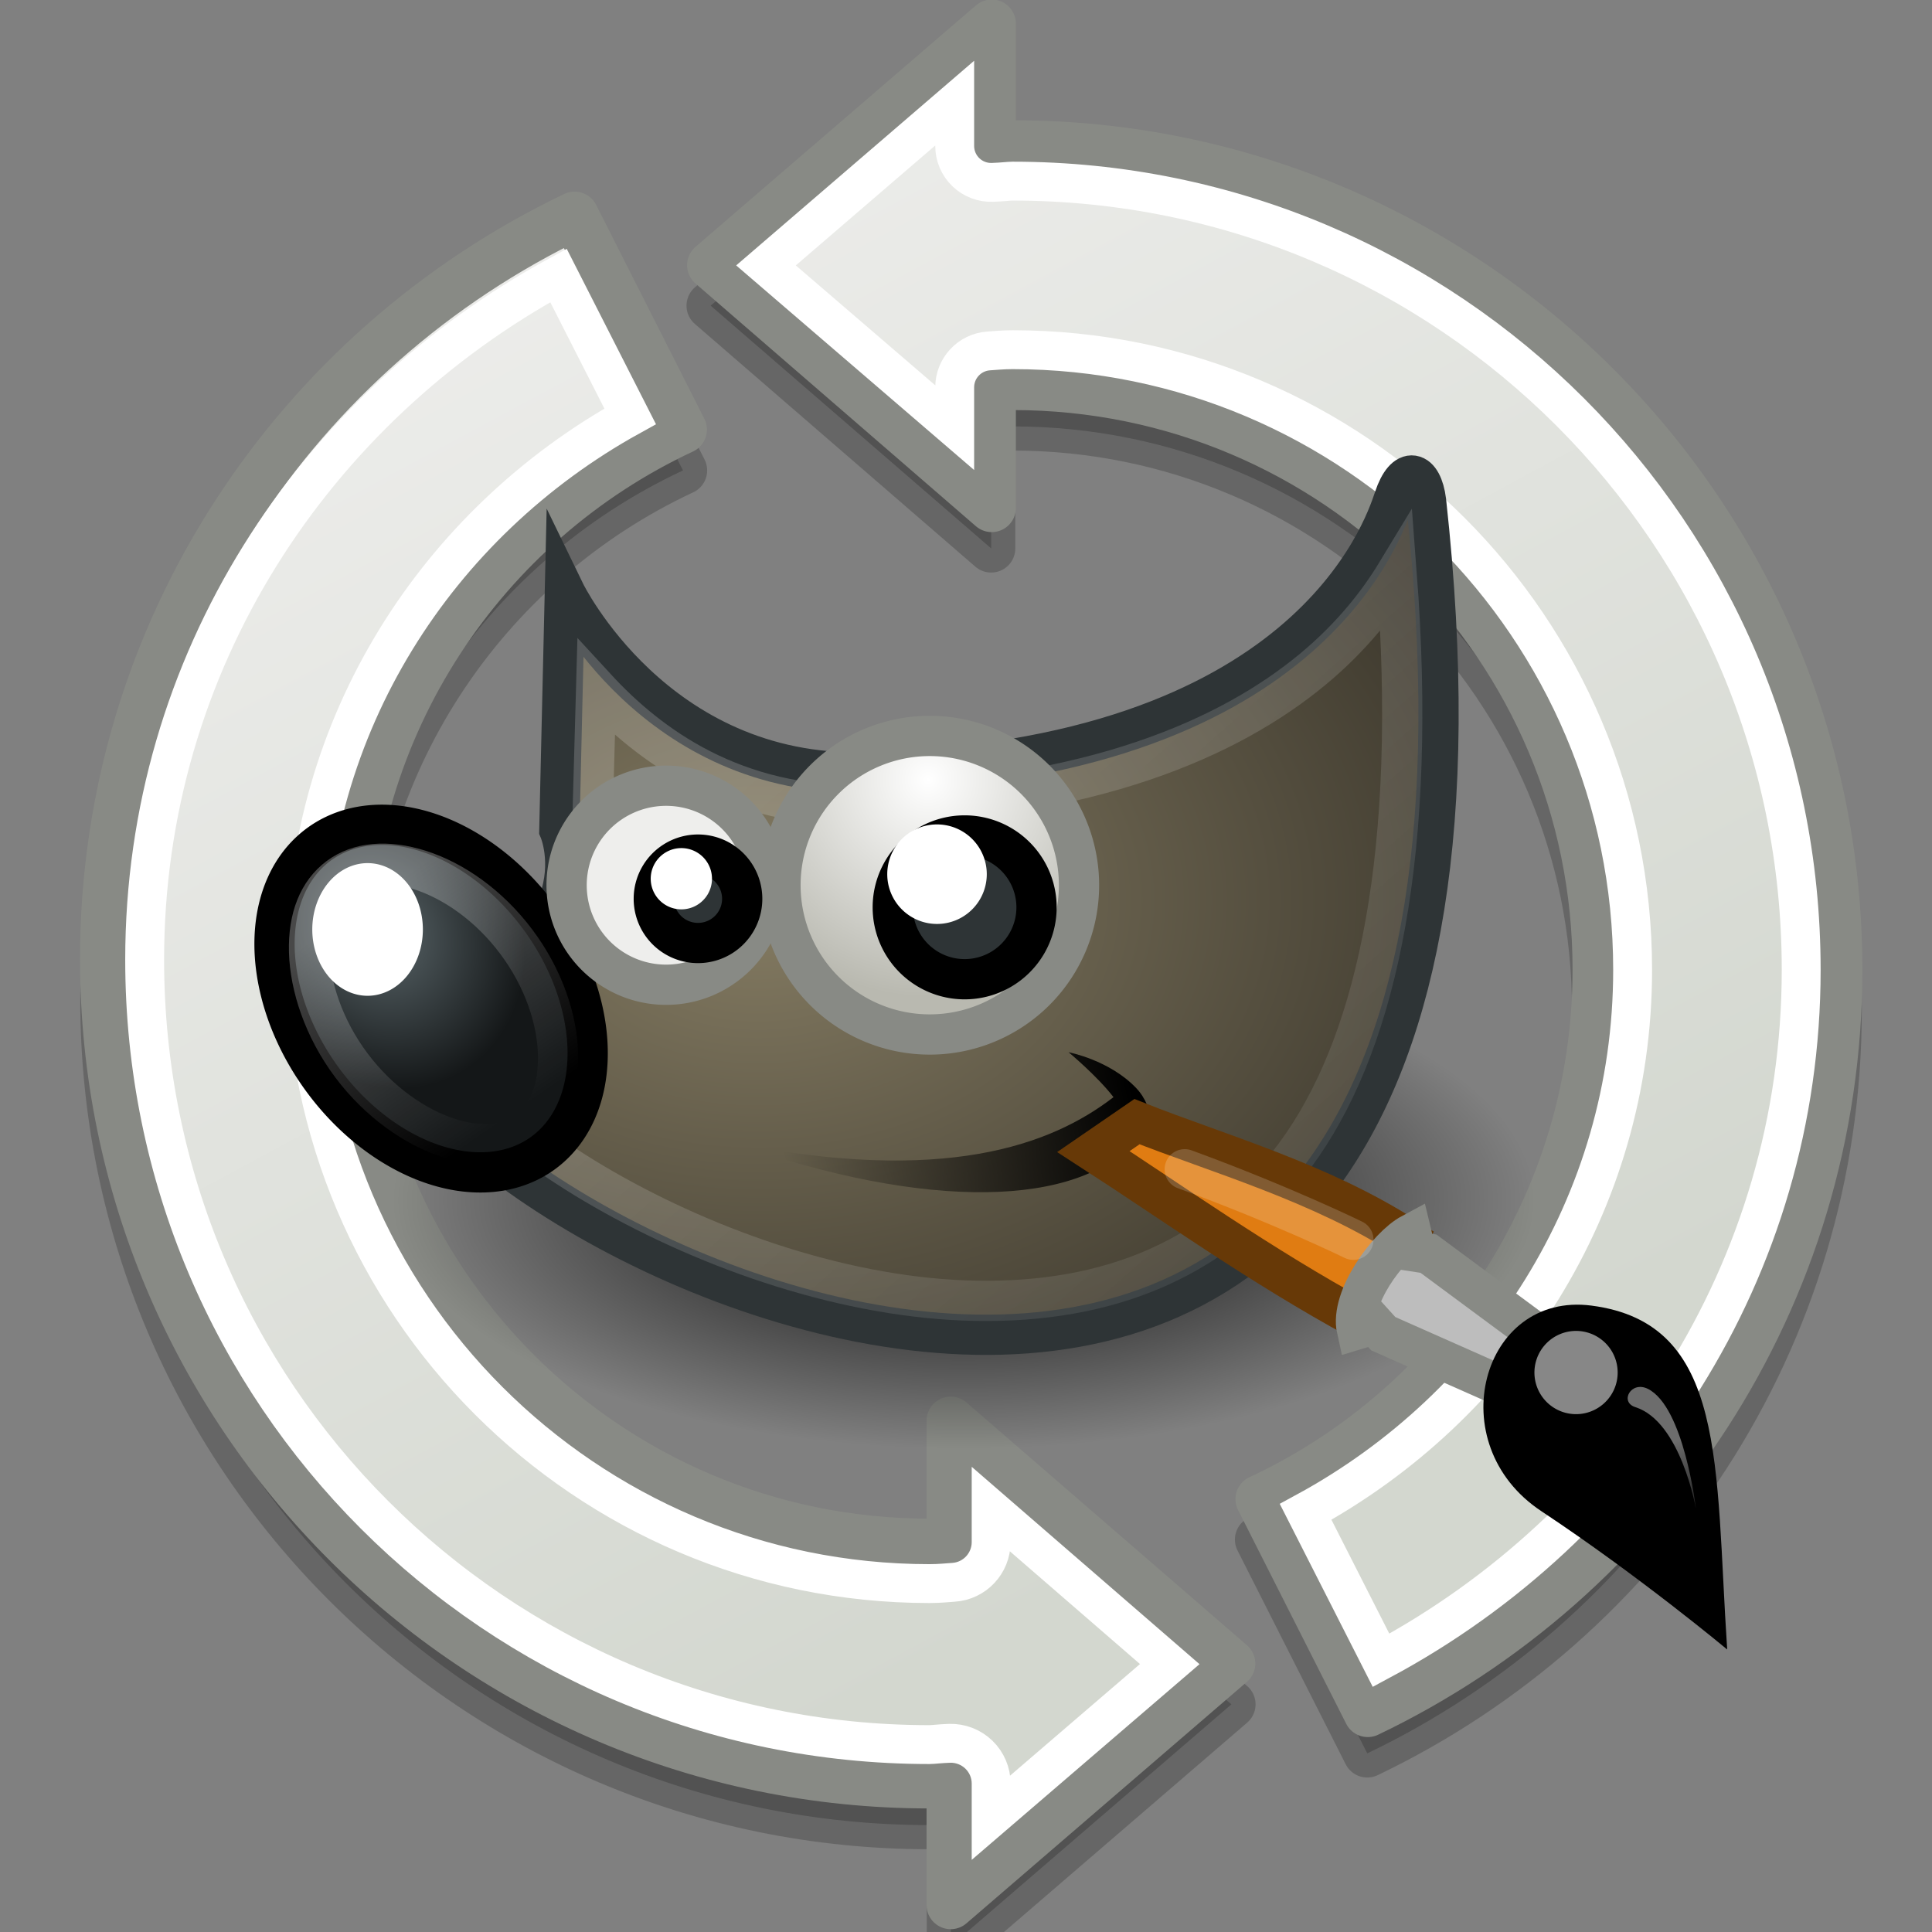 <svg xmlns="http://www.w3.org/2000/svg" xmlns:cc="http://web.resource.org/cc/" xmlns:svg="http://www.w3.org/2000/svg" xmlns:xlink="http://www.w3.org/1999/xlink" id="svg1306" width="48" height="48"><rect width="100%" height="100%" fill="#808080" stroke="none"/><defs id="defs1308"><linearGradient id="linearGradient2994"><stop style="stop-color:#d3d7cf;stop-opacity:1" id="stop2996" offset="0"/><stop style="stop-color:#eeeeec;stop-opacity:1" id="stop2998" offset="1"/></linearGradient><linearGradient id="linearGradient2982"><stop style="stop-color:#eeeeec;stop-opacity:1" id="stop2984" offset="0"/><stop style="stop-color:#d3d7cf;stop-opacity:1" id="stop2986" offset="1"/></linearGradient><linearGradient id="linearGradient2974"><stop style="stop-color:#eeeeec;stop-opacity:1" id="stop2976" offset="0"/><stop style="stop-color:#d3d7cf;stop-opacity:1" id="stop2978" offset="1"/></linearGradient><linearGradient id="linearGradient4207" x1="37.018" x2="27.754" y1="19.24" y2="11.182" gradientTransform="matrix(-0.118,-0.528,0.528,-0.118,46.224,49.691)" gradientUnits="userSpaceOnUse" xlink:href="#linearGradient6951"/><linearGradient id="linearGradient4204" x1="19.395" x2="23.109" y1="30.001" y2="33.439" gradientTransform="matrix(-0.118,-0.528,0.528,-0.118,40.564,46.875)" gradientUnits="userSpaceOnUse" xlink:href="#linearGradient6939"/><radialGradient id="radialGradient4201" cx="15.415" cy="35.357" r="7.579" fx="15.415" fy="35.357" gradientTransform="matrix(-9.389073e-2,-1.406,1.37,-9.149987e-2,18.284,59.789)" gradientUnits="userSpaceOnUse" xlink:href="#linearGradient6963"/><linearGradient id="linearGradient4197" x1="13.236" x2="7.752" y1="37.752" y2="42.282" gradientTransform="matrix(0.12,-0.445,0.445,0.12,42.084,34.308)" gradientUnits="userSpaceOnUse" xlink:href="#linearGradient2446"/><radialGradient id="radialGradient4502" cx="23" cy="33.938" r="18.25" fx="23" fy="33.938" gradientTransform="matrix(1,0,0,0.284,0,24.291)" gradientUnits="userSpaceOnUse" xlink:href="#linearGradient6492"/><linearGradient id="linearGradient4500" x1="14.969" x2="39.525" y1="19.111" y2="46.986" gradientUnits="userSpaceOnUse" xlink:href="#linearGradient8524"/><linearGradient id="linearGradient4498" x1="6.305" x2="5.985" y1="23.362" y2="31.57" gradientUnits="userSpaceOnUse" xlink:href="#linearGradient6452"/><radialGradient id="radialGradient4496" cx="6.024" cy="25.271" r="4.831" fx="6.024" fy="25.271" gradientTransform="matrix(0.916,9.318684e-2,-0.109,1.069,3.254,-3.029)" gradientUnits="userSpaceOnUse" xlink:href="#linearGradient8542"/><radialGradient id="radialGradient4494" cx="69.473" cy="19.598" r="3.515" fx="69.473" fy="19.598" gradientTransform="matrix(1.318,0,0,1.318,-22.126,-6.242)" gradientUnits="userSpaceOnUse" xlink:href="#linearGradient6468"/><radialGradient id="radialGradient4491" cx="18.558" cy="22.3" r="19.229" fx="18.558" fy="22.3" gradientTransform="matrix(1.773,0,0,1.297,-16.34,-6.616)" gradientUnits="userSpaceOnUse" xlink:href="#linearGradient6500"/><linearGradient id="linearGradient4488" x1="32.35" x2="21.213" y1="28.083" y2="30.293" gradientTransform="translate(-3.837,0.346)" gradientUnits="userSpaceOnUse" xlink:href="#linearGradient6482"/><linearGradient id="linearGradient6452"><stop id="stop6454" offset="0" style="stop-color:white;stop-opacity:1"/><stop id="stop6456" offset="1" style="stop-color:white;stop-opacity:0"/></linearGradient><linearGradient id="linearGradient6468"><stop id="stop6470" offset="0" style="stop-color:white;stop-opacity:1"/><stop id="stop6472" offset="1" style="stop-color:#b9b9b0;stop-opacity:1"/></linearGradient><linearGradient id="linearGradient6482"><stop id="stop6484" offset="0" style="stop-color:black;stop-opacity:1"/><stop id="stop6486" offset="1" style="stop-color:black;stop-opacity:0"/></linearGradient><linearGradient id="linearGradient6492"><stop id="stop6494" offset="0" style="stop-color:black;stop-opacity:1"/><stop id="stop6496" offset="1" style="stop-color:black;stop-opacity:0"/></linearGradient><linearGradient id="linearGradient6500"><stop id="stop6502" offset="0" style="stop-color:#857c63;stop-opacity:1"/><stop id="stop6504" offset="1" style="stop-color:#221f19;stop-opacity:1"/></linearGradient><linearGradient id="linearGradient6951"><stop id="stop6953" offset="0" style="stop-color:#6e3d09;stop-opacity:1"/><stop style="stop-color:#ea8113;stop-opacity:1" id="stop6959" offset=".242"/><stop id="stop6961" offset=".621" style="stop-color:#5c3307;stop-opacity:1"/><stop id="stop6955" offset="1" style="stop-color:#e07c12;stop-opacity:1"/></linearGradient><linearGradient id="linearGradient6939"><stop id="stop6941" offset="0" style="stop-color:#bdbdbd;stop-opacity:1"/><stop style="stop-color:#e2e2e2;stop-opacity:1" id="stop6947" offset=".333"/><stop id="stop6949" offset=".667" style="stop-color:#a3a3a3;stop-opacity:1"/><stop id="stop6943" offset="1" style="stop-color:#ddd;stop-opacity:1"/></linearGradient><linearGradient id="linearGradient6963"><stop id="stop6965" offset="0" style="stop-color:#696969;stop-opacity:1"/><stop id="stop6967" offset="1" style="stop-color:#000;stop-opacity:1"/></linearGradient><linearGradient id="linearGradient2446"><stop id="stop2448" offset="0" style="stop-color:#fff;stop-opacity:1"/><stop id="stop2450" offset="1" style="stop-color:#fff;stop-opacity:0"/></linearGradient><linearGradient id="linearGradient8524"><stop id="stop8526" offset="0" style="stop-color:white;stop-opacity:1"/><stop id="stop8528" offset="1" style="stop-color:white;stop-opacity:0"/></linearGradient><linearGradient id="linearGradient8542"><stop id="stop8544" offset="0" style="stop-color:#5b676b;stop-opacity:1"/><stop id="stop8546" offset="1" style="stop-color:#141718;stop-opacity:1"/></linearGradient><linearGradient id="linearGradient2980" x1="22.75" x2="40.25" y1="5.375" y2="39.5" gradientUnits="userSpaceOnUse" xlink:href="#linearGradient2974"/><linearGradient id="linearGradient2988" x1="25.75" x2="0" y1="41.5" y2="1.125" gradientUnits="userSpaceOnUse" xlink:href="#linearGradient2982"/><linearGradient id="linearGradient3000" x1="31.25" x2="13" y1="37.25" y2="3.375" gradientUnits="userSpaceOnUse" xlink:href="#linearGradient2994"/><linearGradient id="linearGradient1956" x1="31.25" x2="13" y1="37.25" y2="3.375" gradientUnits="userSpaceOnUse" xlink:href="#linearGradient2994"/><linearGradient id="linearGradient1958" x1="31.25" x2="13" y1="37.25" y2="3.375" gradientUnits="userSpaceOnUse" xlink:href="#linearGradient2994"/></defs><g id="layer1"><path style="color:#000;fill:#000;fill-opacity:1;fill-rule:evenodd;stroke:#000;stroke-width:1.2;stroke-linecap:round;stroke-linejoin:round;marker:none;marker-start:none;marker-mid:none;marker-end:none;stroke-miterlimit:4;stroke-dasharray:none;stroke-dashoffset:0;stroke-opacity:1;visibility:visible;display:inline;overflow:visible;opacity:.2" id="path1962" d="M 24.625,1.594 L 17.656,7.594 L 24.625,13.625 L 24.625,10.625 C 24.803,10.616 24.977,10.594 25.156,10.594 C 33.16,10.594 39.656,17.09 39.656,25.094 C 39.656,30.912 36.23,35.941 31.281,38.25 L 33.969,43.562 C 40.87,40.262 45.656,33.25 45.656,25.094 C 45.656,13.778 36.472,4.594 25.156,4.594 C 24.979,4.594 24.803,4.619 24.625,4.625 L 24.625,1.594 z M 14.281,6.375 C 7.38,9.676 2.594,16.688 2.594,24.844 C 2.594,36.16 11.778,45.344 23.094,45.344 C 23.271,45.344 23.447,45.319 23.625,45.312 L 23.625,48.344 L 30.594,42.344 L 23.625,36.312 L 23.625,39.312 C 23.447,39.322 23.273,39.344 23.094,39.344 C 15.09,39.344 8.594,32.848 8.594,24.844 C 8.594,19.026 12.02,13.996 16.969,11.688 L 14.281,6.375 z"/><g id="g2990" style="fill:url(#linearGradient3000);fill-opacity:1"><path id="path2043" d="M 17.67,6.588 L 24.639,12.62 L 24.639,9.62 C 24.817,9.61 24.991,9.588 25.17,9.588 C 33.174,9.588 39.67,16.084 39.67,24.088 C 39.67,29.906 36.244,34.936 31.295,37.245 L 33.982,42.557 C 40.883,39.256 45.67,32.244 45.67,24.088 C 45.67,12.772 36.486,3.588 25.17,3.588 C 24.992,3.588 24.817,3.614 24.639,3.62 L 24.639,0.588 L 17.67,6.588 z" style="color:#000;fill:url(#linearGradient1956);fill-opacity:1;fill-rule:evenodd;stroke:#888a85;stroke-width:1.2;stroke-linecap:round;stroke-linejoin:round;marker:none;marker-start:none;marker-mid:none;marker-end:none;stroke-miterlimit:4;stroke-dasharray:none;stroke-dashoffset:0;stroke-opacity:1;visibility:visible;display:inline;overflow:visible"/><path id="path2073" d="M 30.588,41.33 L 23.62,35.299 L 23.62,38.299 C 23.442,38.308 23.267,38.33 23.088,38.33 C 15.084,38.33 8.588,31.834 8.588,23.83 C 8.588,18.012 12.015,12.983 16.963,10.674 L 14.276,5.361 C 7.375,8.662 2.588,15.674 2.588,23.83 C 2.588,35.146 11.772,44.33 23.088,44.33 C 23.266,44.33 23.442,44.305 23.62,44.299 L 23.62,47.33 L 30.588,41.33 z" style="color:#000;fill:url(#linearGradient1958);fill-opacity:1;fill-rule:evenodd;stroke:#888a85;stroke-width:1.2;stroke-linecap:round;stroke-linejoin:round;marker:none;marker-start:none;marker-mid:none;marker-end:none;stroke-miterlimit:4;stroke-dasharray:none;stroke-dashoffset:0;stroke-opacity:1;visibility:visible;display:inline;overflow:visible"/></g><path style="color:#000;fill:none;fill-opacity:1;fill-rule:evenodd;stroke:#fff;stroke-width:.966;stroke-linecap:round;stroke-linejoin:miter;marker:none;marker-start:none;marker-mid:none;marker-end:none;stroke-miterlimit:4;stroke-dasharray:none;stroke-dashoffset:0;stroke-opacity:1;visibility:visible;display:inline;overflow:visible" id="path2972" d="M 13.875,6.844 C 7.804,10.147 3.594,16.445 3.594,23.844 C 3.594,34.618 12.32,43.344 23.094,43.344 C 23.177,43.344 23.344,43.321 23.594,43.312 C 23.864,43.305 24.126,43.406 24.321,43.595 C 24.515,43.783 24.625,44.042 24.625,44.312 L 24.625,45.156 L 29.062,41.344 L 24.625,37.5 L 24.625,38.312 C 24.625,38.841 24.215,39.279 23.688,39.312 C 23.558,39.319 23.355,39.344 23.094,39.344 C 14.548,39.344 7.594,32.39 7.594,23.844 C 7.594,18.005 10.872,12.987 15.656,10.344 L 13.875,6.844 z"/><path style="color:#000;fill:none;fill-opacity:1;fill-rule:evenodd;stroke:#fff;stroke-width:.966;stroke-linecap:round;stroke-linejoin:miter;marker:none;marker-start:none;marker-mid:none;marker-end:none;stroke-miterlimit:4;stroke-dasharray:none;stroke-dashoffset:0;stroke-opacity:1;visibility:visible;display:inline;overflow:visible" id="path2083" d="M 23.719,2.562 L 19.031,6.594 L 23.719,10.625 L 23.719,9.625 C 23.718,9.148 24.087,8.752 24.562,8.719 C 24.697,8.712 24.903,8.688 25.156,8.688 C 33.651,8.688 40.562,15.599 40.562,24.094 C 40.563,29.936 37.245,34.951 32.438,37.562 L 34.312,41.25 C 40.471,37.948 44.75,31.571 44.75,24.094 C 44.75,13.268 35.982,4.5 25.156,4.5 C 25.064,4.5 24.9,4.523 24.656,4.531 C 24.411,4.54 24.172,4.448 23.995,4.277 C 23.818,4.106 23.719,3.871 23.719,3.625 L 23.719,2.562 z"/><g id="g4146" transform="matrix(0.777,0,0,0.777,5.973,5.026)"><path id="path6490" d="M 41.25 33.938 A 18.25 5.188 0 1 1 4.75,33.938 A 18.25 5.188 0 1 1 41.25 33.938 z" transform="matrix(1,0,0,1.53,0.125,-19.991)" style="color:#000;fill:url(#radialGradient4502);fill-opacity:1;fill-rule:evenodd;stroke:none;stroke-width:1;stroke-linecap:butt;stroke-linejoin:miter;marker:none;marker-start:none;marker-mid:none;marker-end:none;stroke-miterlimit:10;stroke-dasharray:none;stroke-dashoffset:0;stroke-opacity:1;visibility:visible;display:inline;overflow:visible"/><path id="path4323" d="M 10.374,12.468 C 10.374,12.468 13.249,18.396 19.974,18.228 C 34.066,17.875 36.537,10.523 36.891,9.463 C 37.244,8.402 37.785,8.563 37.91,9.543 C 42.507,51.262 6.014,33.362 4.718,26.256 C 11.965,24.135 10.198,20.069 10.198,20.069 L 10.374,12.468 z" style="color:#000;fill:url(#radialGradient4491);fill-opacity:1;fill-rule:evenodd;stroke:#2e3436;stroke-width:1.287;stroke-linecap:butt;stroke-linejoin:miter;marker:none;marker-start:none;marker-mid:none;marker-end:none;stroke-miterlimit:10;stroke-dasharray:none;stroke-dashoffset:0;stroke-opacity:1;visibility:visible;display:inline;overflow:visible"/><path id="path6480" d="M 15.738,30.066 C 22.477,31.414 25.908,30.164 27.917,28.613 C 27.387,27.928 26.481,27.177 26.481,27.177 C 26.481,27.177 27.792,27.425 28.646,28.326 C 29.231,28.943 29.284,29.939 29.157,31.304 C 29.029,30.724 28.815,30.363 28.649,29.953 C 26.843,32.141 21.945,32.258 15.738,30.066 z" style="color:#000;fill:url(#linearGradient4488);fill-opacity:1;fill-rule:evenodd;stroke:none;stroke-width:1;stroke-linecap:butt;stroke-linejoin:miter;marker:none;marker-start:none;marker-mid:none;marker-end:none;stroke-miterlimit:10;stroke-dasharray:none;stroke-dashoffset:0;stroke-opacity:1;visibility:visible;display:inline;overflow:visible"/><path id="path8520" d="M 36.969,11.844 C 36.407,12.771 35.562,13.877 34.281,14.938 C 31.649,17.117 27.231,19.1 20,19.281 C 15.776,19.386 13.047,17.347 11.375,15.531 L 11.25,20 C 11.386,20.419 11.665,21.39 11.188,22.719 C 10.673,24.148 9.033,25.61 6.219,26.719 C 6.469,27.241 6.714,27.762 7.469,28.5 C 8.497,29.505 9.926,30.588 11.625,31.562 C 15.023,33.511 19.427,35.056 23.531,35.125 C 27.636,35.194 31.388,33.89 33.969,30.125 C 36.347,26.654 37.651,20.777 36.969,11.844 z" xlink:href="#path4323" style="opacity:.185;color:#000;fill:none;fill-opacity:1;fill-rule:evenodd;stroke:url(#linearGradient4500);stroke-width:1.287;stroke-linecap:butt;stroke-linejoin:miter;marker:none;marker-start:none;marker-mid:none;marker-end:none;stroke-miterlimit:10;stroke-dasharray:none;stroke-dashoffset:0;stroke-opacity:1;visibility:visible;display:inline;overflow:visible"/><path id="path5198" d="M 10.43 27.229 A 4.331 6.099 0 1 1 1.768,27.229 A 4.331 6.099 0 1 1 10.43 27.229 z" transform="matrix(0.811,-0.585,0.585,0.811,-14.778,6.947)" style="color:#000;fill:url(#radialGradient4496);fill-opacity:1;fill-rule:evenodd;stroke:#000;stroke-width:1.287;stroke-linecap:butt;stroke-linejoin:miter;marker:none;marker-start:none;marker-mid:none;marker-end:none;stroke-miterlimit:10;stroke-dasharray:none;stroke-dashoffset:0;stroke-opacity:1;visibility:visible;display:inline;overflow:visible"/><path id="path6450" d="M 6.094,22.156 C 5.296,22.156 4.541,22.602 3.906,23.5 C 3.272,24.398 2.812,25.734 2.812,27.219 C 2.812,28.703 3.272,30.04 3.906,30.938 C 4.541,31.835 5.296,32.281 6.094,32.281 C 6.892,32.281 7.671,31.805 8.312,30.906 C 8.954,30.008 9.406,28.7 9.406,27.219 C 9.406,25.737 8.954,24.43 8.312,23.531 C 7.671,22.633 6.892,22.156 6.094,22.156 z" transform="matrix(0.8,-0.599,0.599,0.8,-15.006,7.505)" xlink:href="#path5198" style="opacity:.281;color:#000;fill:none;fill-opacity:1;fill-rule:evenodd;stroke:url(#linearGradient4498);stroke-width:1.287;stroke-linecap:butt;stroke-linejoin:miter;marker:none;marker-start:none;marker-mid:none;marker-end:none;stroke-miterlimit:10;stroke-dasharray:none;stroke-dashoffset:0;stroke-opacity:1;visibility:visible;display:inline;overflow:visible"/><path id="path6446" d="M 5.834 23.251 A 1.768 2.121 0 1 1 2.298,23.251 A 1.768 2.121 0 1 1 5.834 23.251 z" style="color:#000;fill:#fff;fill-opacity:1;fill-rule:evenodd;stroke:none;stroke-width:1;stroke-linecap:butt;stroke-linejoin:miter;marker:none;marker-start:none;marker-mid:none;marker-end:none;stroke-miterlimit:10;stroke-dasharray:none;stroke-dashoffset:0;stroke-opacity:1;visibility:visible;display:inline;overflow:visible"/><path id="path6460" d="M 72.655 21.837 A 3.182 3.182 0 1 1 66.291,21.837 A 3.182 3.182 0 1 1 72.655 21.837 z" transform="translate(-55.861,0)" style="color:#000;fill:#eeeeec;fill-opacity:1;fill-rule:evenodd;stroke:#888a85;stroke-width:1.287;stroke-linecap:butt;stroke-linejoin:miter;marker:none;marker-start:none;marker-mid:none;marker-end:none;stroke-miterlimit:10;stroke-dasharray:none;stroke-dashoffset:0;stroke-opacity:1;visibility:visible;display:inline;overflow:visible"/><path style="color:#000;fill:url(#radialGradient4494);fill-opacity:1;fill-rule:evenodd;stroke:#888a85;stroke-width:.858;stroke-linecap:butt;stroke-linejoin:miter;marker:none;marker-start:none;marker-mid:none;marker-end:none;stroke-miterlimit:10;stroke-dasharray:none;stroke-dashoffset:0;stroke-opacity:1;visibility:visible;display:inline;overflow:visible" id="path6462" d="M 72.655 21.837 A 3.182 3.182 0 1 1 66.291,21.837 A 3.182 3.182 0 1 1 72.655 21.837 z" transform="matrix(1.5,0,0,1.5,-82.168,-10.919)"/><path id="path6464" d="M 24.042 21.837 A 2.298 2.298 0 1 1 19.445,21.837 A 2.298 2.298 0 1 1 24.042 21.837 z" transform="translate(1.414,0.707)" style="color:#000;fill:#2e3436;fill-opacity:1;fill-rule:evenodd;stroke:#000;stroke-width:1.287;stroke-linecap:butt;stroke-linejoin:miter;marker:none;marker-start:none;marker-mid:none;marker-end:none;stroke-miterlimit:10;stroke-dasharray:none;stroke-dashoffset:0;stroke-opacity:1;visibility:visible;display:inline;overflow:visible"/><path id="path6466" d="M 23.158 20.953 A 1.768 1.768 0 1 1 19.622,20.953 A 1.768 1.768 0 1 1 23.158 20.953 z" transform="matrix(0.9,0,0,0.9,3.023,2.626)" style="color:#000;fill:#fff;fill-opacity:1;fill-rule:evenodd;stroke:none;stroke-width:1;stroke-linecap:butt;stroke-linejoin:miter;marker:none;marker-start:none;marker-mid:none;marker-end:none;stroke-miterlimit:10;stroke-dasharray:none;stroke-dashoffset:0;stroke-opacity:1;visibility:visible;display:inline;overflow:visible"/><path style="color:#000;fill:#2e3436;fill-opacity:1;fill-rule:evenodd;stroke:#000;stroke-width:2.092;stroke-linecap:butt;stroke-linejoin:miter;marker:none;marker-start:none;marker-mid:none;marker-end:none;stroke-miterlimit:10;stroke-dasharray:none;stroke-dashoffset:0;stroke-opacity:1;visibility:visible;display:inline;overflow:visible" id="path6476" d="M 24.042 21.837 A 2.298 2.298 0 1 1 19.445,21.837 A 2.298 2.298 0 1 1 24.042 21.837 z" transform="matrix(0.615,0,0,0.615,1.259,8.841)"/><path style="color:#000;fill:#fff;fill-opacity:1;fill-rule:evenodd;stroke:none;stroke-width:1;stroke-linecap:butt;stroke-linejoin:miter;marker:none;marker-start:none;marker-mid:none;marker-end:none;stroke-miterlimit:10;stroke-dasharray:none;stroke-dashoffset:0;stroke-opacity:1;visibility:visible;display:inline;overflow:visible" id="path6478" d="M 23.158 20.953 A 1.768 1.768 0 1 1 19.622,20.953 A 1.768 1.768 0 1 1 23.158 20.953 z" transform="matrix(0.554,0,0,0.554,2.249,10.021)"/><path id="path6937" d="M 35.763,35.714 L 37.292,33.119 C 34.541,31.336 31.185,30.397 28.668,29.396 C 28.668,29.396 27.275,30.353 27.275,30.353 C 29.686,31.912 32.653,34.026 35.763,35.714 z" style="color:#000;fill:url(#linearGradient4207);fill-opacity:1;fill-rule:nonzero;stroke:#673907;stroke-width:1.287;stroke-linecap:round;stroke-linejoin:miter;marker:none;marker-start:none;marker-mid:none;marker-end:none;stroke-miterlimit:4;stroke-dasharray:none;stroke-dashoffset:0;stroke-opacity:1;visibility:visible;display:inline;overflow:visible"/><path id="path6935" d="M 42.123,38.651 L 42.88,37.237 L 37.989,33.618 L 37.584,33.556 L 37.445,32.98 C 36.672,33.395 35.476,35.049 35.697,36.04 L 36.263,35.868 L 36.543,36.177 L 42.123,38.651 z" style="color:#000;fill:url(#linearGradient4204);fill-opacity:1;fill-rule:nonzero;stroke:#888a85;stroke-width:1.287;stroke-linecap:round;stroke-linejoin:miter;marker:none;marker-start:none;marker-mid:none;marker-end:none;stroke-miterlimit:4;stroke-dasharray:none;stroke-dashoffset:0;stroke-opacity:1;visibility:visible;display:inline;overflow:visible"/><path id="path6933" d="M 47.54,46.274 C 47.145,40.368 47.549,35.84 43.196,35.278 C 39.688,34.826 38.347,39.697 41.595,41.85 C 44.725,43.924 47.54,46.274 47.54,46.274 z" style="color:#000;fill:url(#radialGradient4201);fill-opacity:1;fill-rule:nonzero;stroke:none;stroke-width:.2;stroke-linecap:round;stroke-linejoin:miter;marker:none;marker-start:none;marker-mid:none;marker-end:none;stroke-miterlimit:4;stroke-dasharray:none;stroke-dashoffset:0;stroke-opacity:1;visibility:visible;display:inline;overflow:visible"/><path id="path6971" d="M 8.875 37.75 A 1.25 1.25 0 1 1 6.375,37.75 A 1.25 1.25 0 1 1 8.875 37.75 z" transform="matrix(-0.232,-1.039,1.039,-0.232,5.254,54.099)" style="opacity:.528;color:#000;fill:#fff;fill-opacity:1;fill-rule:nonzero;stroke:none;stroke-width:1;stroke-linecap:round;stroke-linejoin:miter;marker:none;marker-start:none;marker-mid:none;marker-end:none;stroke-miterlimit:4;stroke-dasharray:none;stroke-dashoffset:0;stroke-opacity:1;visibility:visible;display:inline;overflow:visible"/><path id="path1571" d="M 46.541,41.779 C 46.541,41.779 46.062,38.989 44.603,38.525 C 44.086,38.36 44.467,37.671 45.005,37.941 C 46.166,38.523 46.541,41.779 46.541,41.779 z" style="opacity:.428;color:#000;fill:url(#linearGradient4197);fill-opacity:1;fill-rule:nonzero;stroke:none;stroke-width:1;stroke-linecap:round;stroke-linejoin:miter;marker:none;marker-start:none;marker-mid:none;marker-end:none;stroke-miterlimit:4;stroke-dasharray:none;stroke-dashoffset:0;stroke-opacity:1;visibility:visible;display:inline;overflow:visible"/><path id="path4219" d="M 35.587,33.173 C 35.587,33.173 33.333,32.068 30.195,30.919" style="opacity:.175;color:#000;fill:none;fill-opacity:1;fill-rule:evenodd;stroke:#fff;stroke-width:1.287;stroke-linecap:round;stroke-linejoin:round;marker:none;marker-start:none;marker-mid:none;marker-end:none;stroke-miterlimit:4;stroke-dasharray:none;stroke-dashoffset:0;stroke-opacity:1;visibility:visible;display:inline;overflow:visible"/></g></g></svg>
